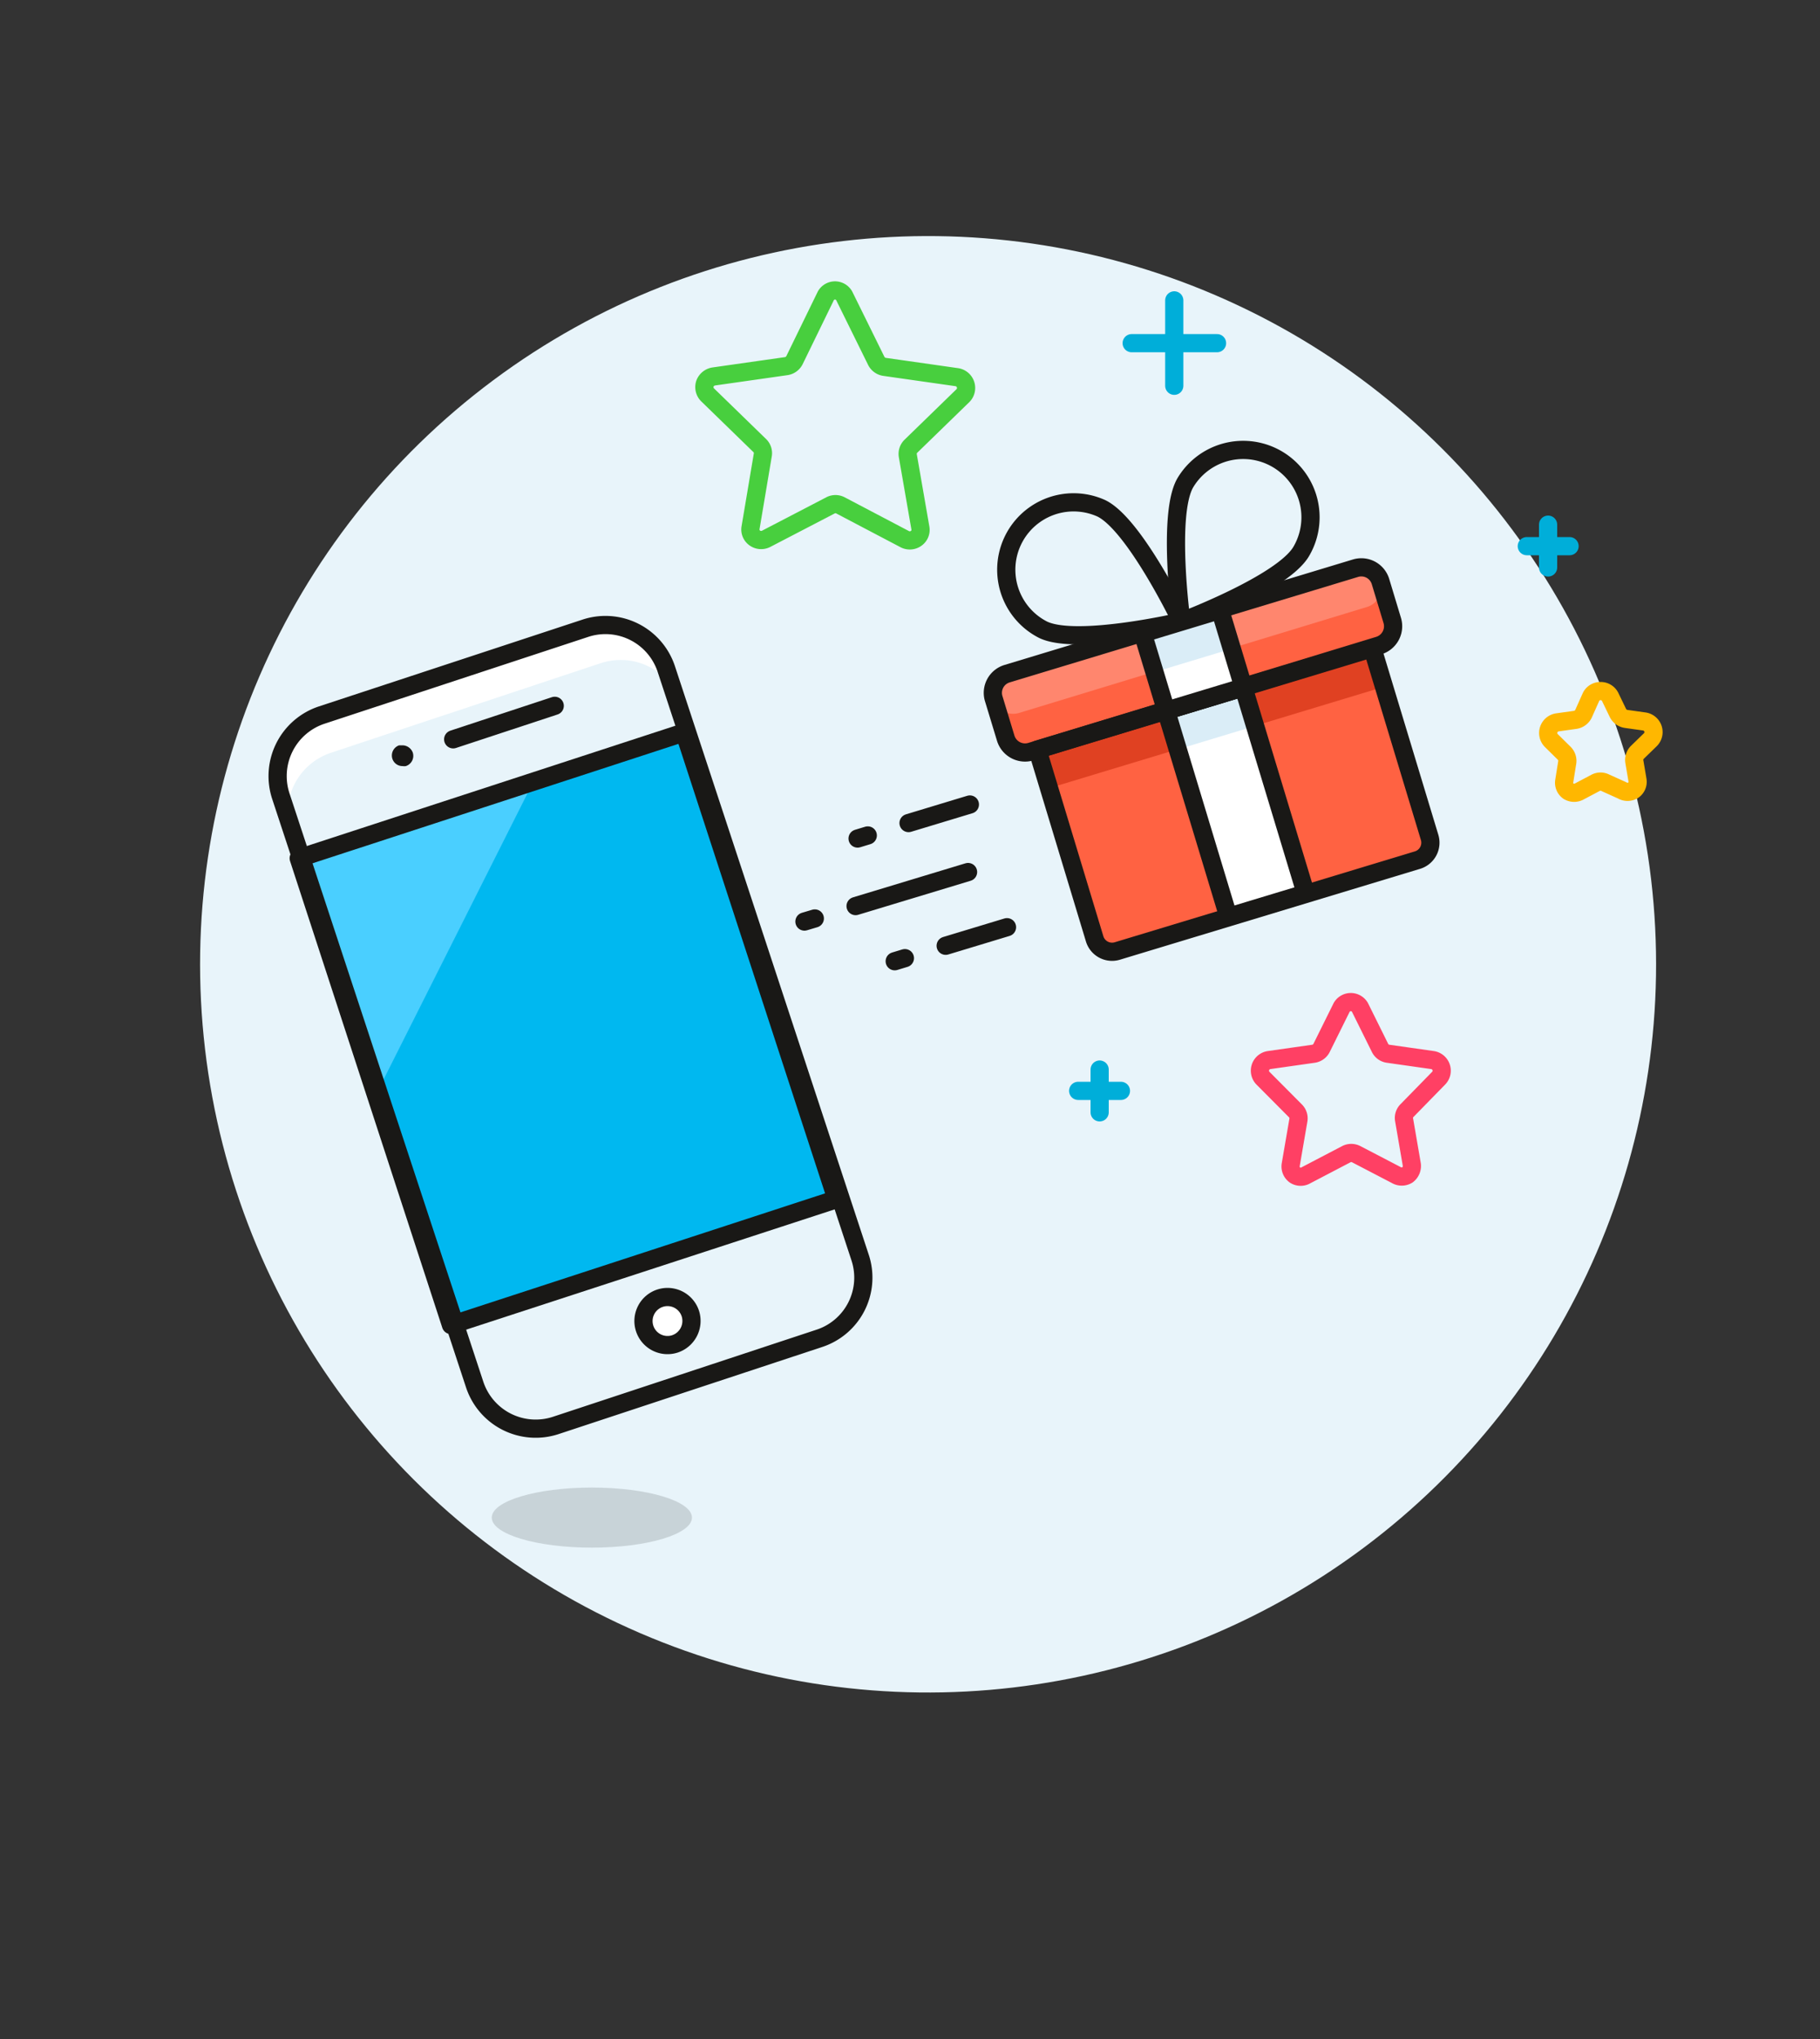 <svg id="Multicolor" xmlns="http://www.w3.org/2000/svg" viewBox="0 0 100 112"><rect x="0" y="0" width="100" height="112" fill="#333333" stroke="none"/><defs><style>.cls-1{fill:#e8f4fa;}.cls-2{fill:#ff6242;}.cls-3{fill:#ff866e;}.cls-4{fill:#e04122;}.cls-16,.cls-5{fill:#fff;}.cls-6{fill:#daedf7;}.cls-10,.cls-11,.cls-12,.cls-7,.cls-9{fill:none;stroke-linecap:round;}.cls-16,.cls-7{stroke:#191816;}.cls-10,.cls-11,.cls-12,.cls-16,.cls-7,.cls-9{stroke-linejoin:round;}.cls-15,.cls-8{fill:#191816;}.cls-8{opacity:0.15;}.cls-9{stroke:#ffb700;}.cls-10{stroke:#ff4064;}.cls-11{stroke:#48cf3e;}.cls-12{stroke:#00aed9;}.cls-13{fill:#00b8f0;}.cls-14{fill:#4acfff;}</style></defs><title>05- sent-gift</title><g id="New_Symbol_1-10" data-name="New Symbol 1"><circle class="cls-1" cx="51" cy="52.96" r="40" transform="translate(-17.82 78.86) rotate(-66.7)"/></g><path class="cls-2" d="M55.35,37l19.13-5.79a1.1,1.1,0,0,1,1.37.73l.65,2.15a1.11,1.11,0,0,1-.74,1.37L56.63,41.29a1.11,1.11,0,0,1-1.37-.74l-.65-2.14A1.1,1.1,0,0,1,55.35,37Z"/><path class="cls-3" d="M54.61,38.42A1.11,1.11,0,0,1,55.35,37l19.12-5.79a1.11,1.11,0,0,1,.64,2.13L56,39.16A1.11,1.11,0,0,1,54.61,38.42Z"/><path class="cls-2" d="M58.3,38.14H77.53a0,0,0,0,1,0,0V49a1,1,0,0,1-1,1H59.3a1,1,0,0,1-1-1V38.14A0,0,0,0,1,58.3,38.14Z" transform="translate(-9.85 21.56) rotate(-16.84)"/><rect class="cls-4" x="56.9" y="38.34" width="19.23" height="2.22" transform="translate(-8.58 20.96) rotate(-16.84)"/><rect class="cls-5" x="65.69" y="38.14" width="4.44" height="11.83" transform="translate(-9.85 21.55) rotate(-16.83)"/><rect class="cls-6" x="64.3" y="38.34" width="4.44" height="2.22" transform="translate(-8.58 20.97) rotate(-16.84)"/><path class="cls-7" d="M60.51,27.92c1.84.89,4.4,6.22,4.4,6.22s-5.76,1.34-7.6.45a3.7,3.7,0,0,1,3.2-6.67Z"/><path class="cls-7" d="M65.12,26.53c-1,1.75-.21,7.61-.21,7.61s5.53-2.08,6.58-3.84a3.7,3.7,0,0,0-6.37-3.77Z"/><path class="cls-7" d="M58.3,38.14H77.53a0,0,0,0,1,0,0V49a1,1,0,0,1-1,1H59.3a1,1,0,0,1-1-1V38.14A0,0,0,0,1,58.3,38.14Z" transform="translate(-9.85 21.56) rotate(-16.84)"/><rect class="cls-7" x="65.69" y="38.14" width="4.44" height="11.83" transform="translate(-9.85 21.55) rotate(-16.83)"/><path class="cls-7" d="M55.35,37l19.13-5.79a1.1,1.1,0,0,1,1.37.73l.65,2.15a1.11,1.11,0,0,1-.74,1.37L56.63,41.29a1.11,1.11,0,0,1-1.37-.74l-.65-2.14A1.1,1.1,0,0,1,55.35,37Z"/><rect class="cls-5" x="63.34" y="34.05" width="4.44" height="4.44" transform="translate(-7.7 20.55) rotate(-16.84)"/><rect class="cls-6" x="63.01" y="34.1" width="4.44" height="2.22" transform="translate(-7.4 20.41) rotate(-16.84)"/><rect class="cls-7" x="63.34" y="34.05" width="4.44" height="4.44" transform="translate(-7.7 20.55) rotate(-16.84)"/><line class="cls-7" x1="51.96" y1="51.95" x2="55.33" y2="50.93"/><line class="cls-7" x1="49.16" y1="52.8" x2="49.72" y2="52.63"/><line class="cls-7" x1="49.92" y1="45.21" x2="53.29" y2="44.19"/><line class="cls-7" x1="47.12" y1="46.06" x2="47.68" y2="45.89"/><line class="cls-7" x1="44.2" y1="50.62" x2="44.77" y2="50.45"/><line class="cls-7" x1="47.01" y1="49.77" x2="53.19" y2="47.9"/><ellipse class="cls-8" cx="32.52" cy="83.36" rx="5.5" ry="1.65"/><path class="cls-9" d="M87.42,38.28a.57.57,0,0,1,.52-.32.58.58,0,0,1,.53.32l.43.89a.6.6,0,0,0,.45.32l1,.14a.59.59,0,0,1,.33,1l-.71.69a.59.59,0,0,0-.17.52l.17,1a.56.56,0,0,1-.24.57.59.59,0,0,1-.61,0L88.21,43a.57.57,0,0,0-.54,0l-.87.46a.6.6,0,0,1-.62,0,.57.57,0,0,1-.23-.57l.16-1a.59.59,0,0,0-.17-.52l-.7-.69a.59.59,0,0,1,.32-1l1-.14a.61.61,0,0,0,.44-.32Z"/><path class="cls-10" d="M73.72,55.33a.58.58,0,0,1,1,0l1.1,2.22a.58.58,0,0,0,.44.33l2.46.35a.59.59,0,0,1,.32,1L77.31,61a.57.57,0,0,0-.16.52l.42,2.44a.62.62,0,0,1-.24.58.6.6,0,0,1-.62,0L74.52,63.4a.59.59,0,0,0-.55,0l-2.2,1.15a.58.58,0,0,1-.61,0,.58.58,0,0,1-.24-.58l.42-2.44a.58.58,0,0,0-.17-.52L69.4,59.23a.59.59,0,0,1,.32-1l2.46-.35a.59.59,0,0,0,.44-.33Z"/><path class="cls-11" d="M45.38,16.24a.58.58,0,0,1,1,0l1.77,3.59a.61.61,0,0,0,.44.32l4,.57a.6.6,0,0,1,.33,1l-2.87,2.79a.59.59,0,0,0-.17.52L50.57,29a.57.57,0,0,1-.23.57.6.6,0,0,1-.62.05l-3.54-1.86a.59.59,0,0,0-.55,0L42.09,29.6a.6.6,0,0,1-.62-.05.57.57,0,0,1-.23-.57L41.91,25a.58.58,0,0,0-.16-.52l-2.87-2.79a.6.6,0,0,1-.15-.61.62.62,0,0,1,.48-.4l4-.57a.61.61,0,0,0,.44-.32Z"/><line class="cls-12" x1="64.52" y1="21.19" x2="64.52" y2="16.5"/><line class="cls-12" x1="62.18" y1="18.85" x2="66.87" y2="18.85"/><line class="cls-12" x1="85.06" y1="31.17" x2="85.06" y2="28.82"/><line class="cls-12" x1="83.89" y1="30" x2="86.24" y2="30"/><line class="cls-12" x1="60.42" y1="61.1" x2="60.42" y2="58.75"/><line class="cls-12" x1="59.24" y1="59.92" x2="61.59" y2="59.92"/><path class="cls-1" d="M47.26,69.08A3.51,3.51,0,0,1,45,73.52L30.53,78.3a3.53,3.53,0,0,1-4.45-2.25L15.43,43.73a3.53,3.53,0,0,1,2.24-4.45l14.49-4.77a3.52,3.52,0,0,1,4.45,2.24Z"/><path class="cls-5" d="M18.21,41.34,33,36.43a3.49,3.49,0,0,1,3.91,1.24l-.3-.92a3.52,3.52,0,0,0-4.45-2.24L17.67,39.28a3.53,3.53,0,0,0-2.24,4.45l.38,1.14A3.48,3.48,0,0,1,18.21,41.34Z"/><rect class="cls-13" x="20.2" y="42.91" width="22.3" height="26.99" transform="translate(-16.08 12.64) rotate(-18.24)"/><polygon class="cls-14" points="20.76 59.92 29.35 42.85 16.53 47.07 20.76 59.92"/><path class="cls-7" d="M47.26,69.08A3.51,3.51,0,0,1,45,73.52L30.53,78.3a3.53,3.53,0,0,1-4.45-2.25L15.43,43.73a3.53,3.53,0,0,1,2.24-4.45l14.49-4.77a3.52,3.52,0,0,1,4.45,2.24Z"/><rect class="cls-7" x="20.2" y="42.91" width="22.3" height="26.99" transform="matrix(0.95, -0.31, 0.31, 0.95, -16.08, 12.64)"/><line class="cls-7" x1="24.9" y1="40.61" x2="30.48" y2="38.77"/><path class="cls-15" d="M22.12,40.94l-.19,0a.59.59,0,0,0-.37.74.58.58,0,0,0,.56.4.57.57,0,0,0,.18,0,.59.59,0,0,0,.38-.74.61.61,0,0,0-.56-.4Z"/><path class="cls-16" d="M37.93,72.15a1.32,1.32,0,1,0-.85,1.67A1.33,1.33,0,0,0,37.93,72.15Z"/></svg>